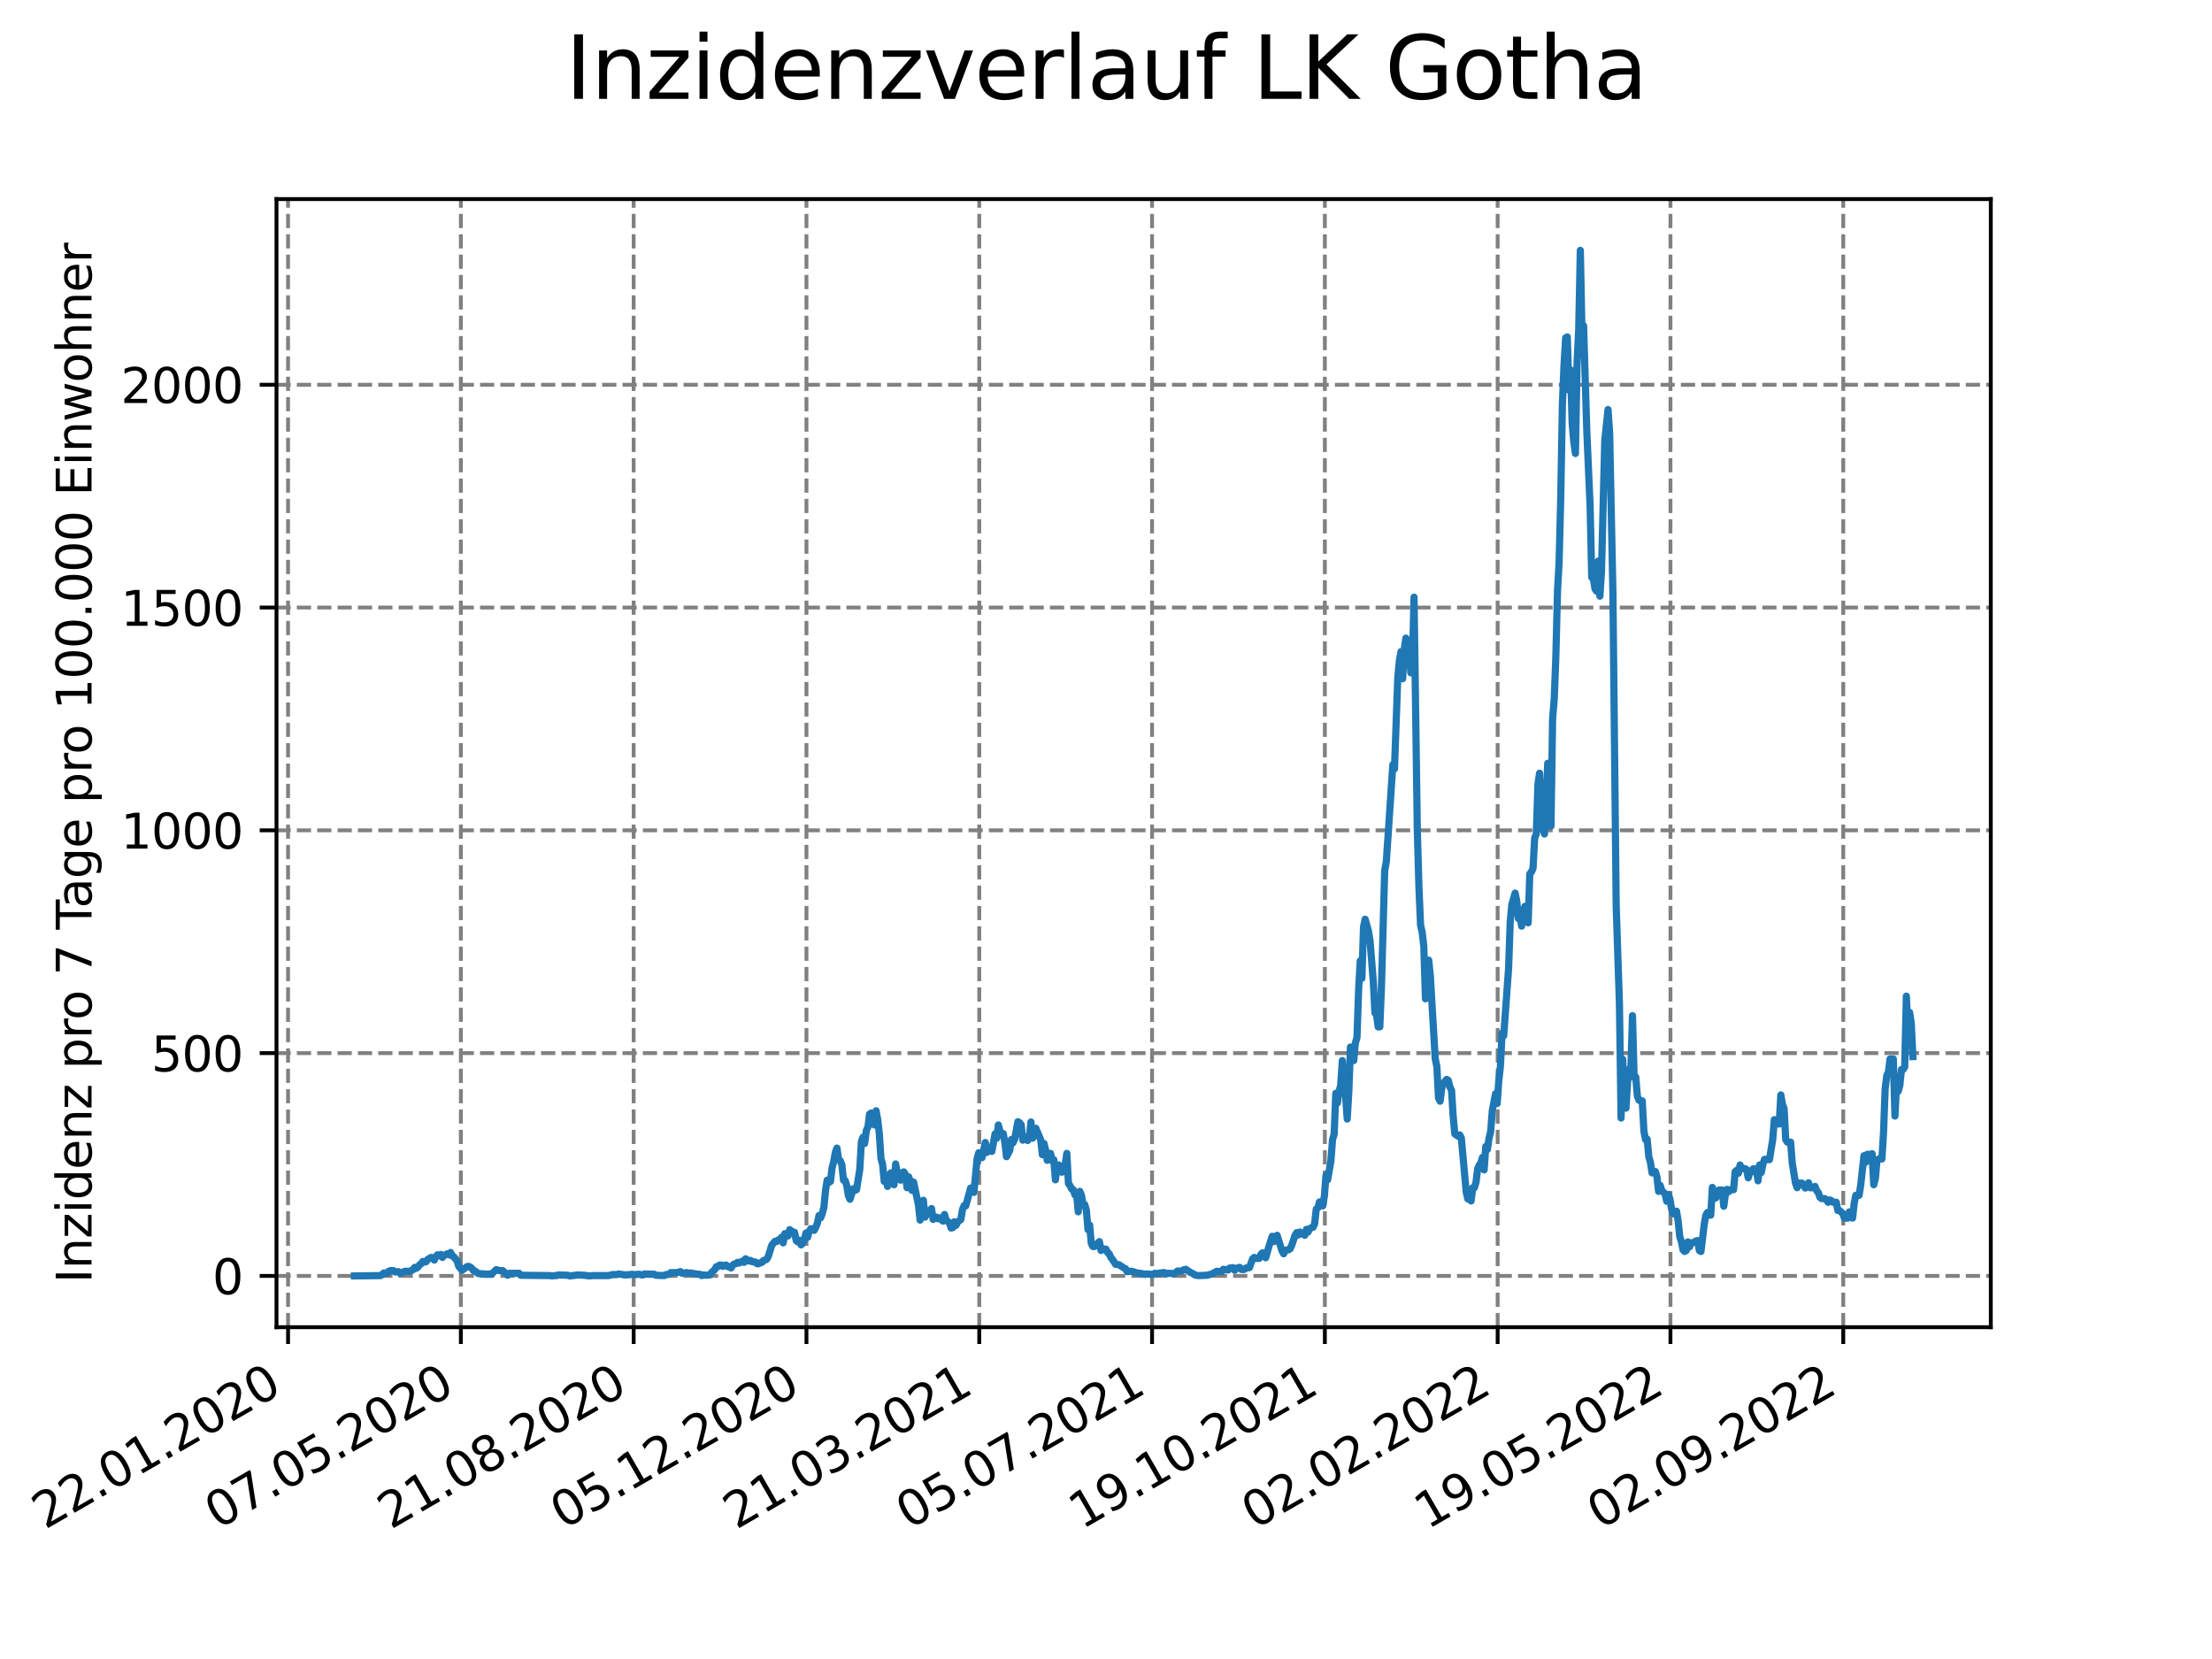 <?xml version="1.0" encoding="utf-8" standalone="no"?>
<!DOCTYPE svg PUBLIC "-//W3C//DTD SVG 1.1//EN"
  "http://www.w3.org/Graphics/SVG/1.1/DTD/svg11.dtd">
<svg xmlns:xlink="http://www.w3.org/1999/xlink" width="460.8pt" height="345.6pt" viewBox="0 0 460.8 345.6" xmlns="http://www.w3.org/2000/svg" version="1.1">
 <defs>
  <style type="text/css">*{stroke-linejoin: round; stroke-linecap: butt}</style>
 </defs>
 <g id="figure_1">
  <g id="patch_1">
   <path d="M 0 345.6 
L 460.8 345.6 
L 460.8 0 
L 0 0 
z
" style="fill: #ffffff"/>
  </g>
  <g id="axes_1">
   <g id="patch_2">
    <path d="M 57.6 276.48 
L 414.72 276.48 
L 414.72 41.472 
L 57.6 41.472 
z
" style="fill: #ffffff"/>
   </g>
   <g id="matplotlib.axis_1">
    <g id="xtick_1">
     <g id="line2d_1">
      <path d="M 60.008 276.48 
L 60.008 41.472 
" clip-path="url(#p955470dce3)" style="fill: none; stroke-dasharray: 2.96,1.28; stroke-dashoffset: 0; stroke: #808080; stroke-width: 0.8"/>
     </g>
     <g id="line2d_2">
      <defs>
       <path id="m0807ef0877" d="M 0 0 
L 0 3.5 
" style="stroke: #000000; stroke-width: 0.8"/>
      </defs>
      <g>
       <use xlink:href="#m0807ef0877" x="60.008" y="276.48" style="stroke: #000000; stroke-width: 0.8"/>
      </g>
     </g>
     <g id="text_1">
      <!-- 22.01.2020 -->
      <g transform="translate(9.383 318.689) rotate(-30) scale(0.1 -0.1)">
       <defs>
        <path id="DejaVuSans-32" d="M 1228 531 
L 3431 531 
L 3431 0 
L 469 0 
L 469 531 
Q 828 903 1448 1529 
Q 2069 2156 2228 2338 
Q 2531 2678 2651 2914 
Q 2772 3150 2772 3378 
Q 2772 3750 2511 3984 
Q 2250 4219 1831 4219 
Q 1534 4219 1204 4116 
Q 875 4013 500 3803 
L 500 4441 
Q 881 4594 1212 4672 
Q 1544 4750 1819 4750 
Q 2544 4750 2975 4387 
Q 3406 4025 3406 3419 
Q 3406 3131 3298 2873 
Q 3191 2616 2906 2266 
Q 2828 2175 2409 1742 
Q 1991 1309 1228 531 
z
" transform="scale(0.016)"/>
        <path id="DejaVuSans-2e" d="M 684 794 
L 1344 794 
L 1344 0 
L 684 0 
L 684 794 
z
" transform="scale(0.016)"/>
        <path id="DejaVuSans-30" d="M 2034 4250 
Q 1547 4250 1301 3770 
Q 1056 3291 1056 2328 
Q 1056 1369 1301 889 
Q 1547 409 2034 409 
Q 2525 409 2770 889 
Q 3016 1369 3016 2328 
Q 3016 3291 2770 3770 
Q 2525 4250 2034 4250 
z
M 2034 4750 
Q 2819 4750 3233 4129 
Q 3647 3509 3647 2328 
Q 3647 1150 3233 529 
Q 2819 -91 2034 -91 
Q 1250 -91 836 529 
Q 422 1150 422 2328 
Q 422 3509 836 4129 
Q 1250 4750 2034 4750 
z
" transform="scale(0.016)"/>
        <path id="DejaVuSans-31" d="M 794 531 
L 1825 531 
L 1825 4091 
L 703 3866 
L 703 4441 
L 1819 4666 
L 2450 4666 
L 2450 531 
L 3481 531 
L 3481 0 
L 794 0 
L 794 531 
z
" transform="scale(0.016)"/>
       </defs>
       <use xlink:href="#DejaVuSans-32"/>
       <use xlink:href="#DejaVuSans-32" x="63.623"/>
       <use xlink:href="#DejaVuSans-2e" x="127.246"/>
       <use xlink:href="#DejaVuSans-30" x="159.033"/>
       <use xlink:href="#DejaVuSans-31" x="222.656"/>
       <use xlink:href="#DejaVuSans-2e" x="286.279"/>
       <use xlink:href="#DejaVuSans-32" x="318.066"/>
       <use xlink:href="#DejaVuSans-30" x="381.689"/>
       <use xlink:href="#DejaVuSans-32" x="445.312"/>
       <use xlink:href="#DejaVuSans-30" x="508.936"/>
      </g>
     </g>
    </g>
    <g id="xtick_2">
     <g id="line2d_3">
      <path d="M 96.006 276.48 
L 96.006 41.472 
" clip-path="url(#p955470dce3)" style="fill: none; stroke-dasharray: 2.96,1.28; stroke-dashoffset: 0; stroke: #808080; stroke-width: 0.8"/>
     </g>
     <g id="line2d_4">
      <g>
       <use xlink:href="#m0807ef0877" x="96.006" y="276.48" style="stroke: #000000; stroke-width: 0.8"/>
      </g>
     </g>
     <g id="text_2">
      <!-- 07.05.2020 -->
      <g transform="translate(45.38 318.689) rotate(-30) scale(0.1 -0.1)">
       <defs>
        <path id="DejaVuSans-37" d="M 525 4666 
L 3525 4666 
L 3525 4397 
L 1831 0 
L 1172 0 
L 2766 4134 
L 525 4134 
L 525 4666 
z
" transform="scale(0.016)"/>
        <path id="DejaVuSans-35" d="M 691 4666 
L 3169 4666 
L 3169 4134 
L 1269 4134 
L 1269 2991 
Q 1406 3038 1543 3061 
Q 1681 3084 1819 3084 
Q 2600 3084 3056 2656 
Q 3513 2228 3513 1497 
Q 3513 744 3044 326 
Q 2575 -91 1722 -91 
Q 1428 -91 1123 -41 
Q 819 9 494 109 
L 494 744 
Q 775 591 1075 516 
Q 1375 441 1709 441 
Q 2250 441 2565 725 
Q 2881 1009 2881 1497 
Q 2881 1984 2565 2268 
Q 2250 2553 1709 2553 
Q 1456 2553 1204 2497 
Q 953 2441 691 2322 
L 691 4666 
z
" transform="scale(0.016)"/>
       </defs>
       <use xlink:href="#DejaVuSans-30"/>
       <use xlink:href="#DejaVuSans-37" x="63.623"/>
       <use xlink:href="#DejaVuSans-2e" x="127.246"/>
       <use xlink:href="#DejaVuSans-30" x="159.033"/>
       <use xlink:href="#DejaVuSans-35" x="222.656"/>
       <use xlink:href="#DejaVuSans-2e" x="286.279"/>
       <use xlink:href="#DejaVuSans-32" x="318.066"/>
       <use xlink:href="#DejaVuSans-30" x="381.689"/>
       <use xlink:href="#DejaVuSans-32" x="445.312"/>
       <use xlink:href="#DejaVuSans-30" x="508.936"/>
      </g>
     </g>
    </g>
    <g id="xtick_3">
     <g id="line2d_5">
      <path d="M 132.003 276.48 
L 132.003 41.472 
" clip-path="url(#p955470dce3)" style="fill: none; stroke-dasharray: 2.96,1.28; stroke-dashoffset: 0; stroke: #808080; stroke-width: 0.8"/>
     </g>
     <g id="line2d_6">
      <g>
       <use xlink:href="#m0807ef0877" x="132.003" y="276.48" style="stroke: #000000; stroke-width: 0.8"/>
      </g>
     </g>
     <g id="text_3">
      <!-- 21.08.2020 -->
      <g transform="translate(81.378 318.689) rotate(-30) scale(0.1 -0.1)">
       <defs>
        <path id="DejaVuSans-38" d="M 2034 2216 
Q 1584 2216 1326 1975 
Q 1069 1734 1069 1313 
Q 1069 891 1326 650 
Q 1584 409 2034 409 
Q 2484 409 2743 651 
Q 3003 894 3003 1313 
Q 3003 1734 2745 1975 
Q 2488 2216 2034 2216 
z
M 1403 2484 
Q 997 2584 770 2862 
Q 544 3141 544 3541 
Q 544 4100 942 4425 
Q 1341 4750 2034 4750 
Q 2731 4750 3128 4425 
Q 3525 4100 3525 3541 
Q 3525 3141 3298 2862 
Q 3072 2584 2669 2484 
Q 3125 2378 3379 2068 
Q 3634 1759 3634 1313 
Q 3634 634 3220 271 
Q 2806 -91 2034 -91 
Q 1263 -91 848 271 
Q 434 634 434 1313 
Q 434 1759 690 2068 
Q 947 2378 1403 2484 
z
M 1172 3481 
Q 1172 3119 1398 2916 
Q 1625 2713 2034 2713 
Q 2441 2713 2670 2916 
Q 2900 3119 2900 3481 
Q 2900 3844 2670 4047 
Q 2441 4250 2034 4250 
Q 1625 4250 1398 4047 
Q 1172 3844 1172 3481 
z
" transform="scale(0.016)"/>
       </defs>
       <use xlink:href="#DejaVuSans-32"/>
       <use xlink:href="#DejaVuSans-31" x="63.623"/>
       <use xlink:href="#DejaVuSans-2e" x="127.246"/>
       <use xlink:href="#DejaVuSans-30" x="159.033"/>
       <use xlink:href="#DejaVuSans-38" x="222.656"/>
       <use xlink:href="#DejaVuSans-2e" x="286.279"/>
       <use xlink:href="#DejaVuSans-32" x="318.066"/>
       <use xlink:href="#DejaVuSans-30" x="381.689"/>
       <use xlink:href="#DejaVuSans-32" x="445.312"/>
       <use xlink:href="#DejaVuSans-30" x="508.936"/>
      </g>
     </g>
    </g>
    <g id="xtick_4">
     <g id="line2d_7">
      <path d="M 168 276.48 
L 168 41.472 
" clip-path="url(#p955470dce3)" style="fill: none; stroke-dasharray: 2.96,1.28; stroke-dashoffset: 0; stroke: #808080; stroke-width: 0.8"/>
     </g>
     <g id="line2d_8">
      <g>
       <use xlink:href="#m0807ef0877" x="168" y="276.48" style="stroke: #000000; stroke-width: 0.8"/>
      </g>
     </g>
     <g id="text_4">
      <!-- 05.12.2020 -->
      <g transform="translate(117.375 318.689) rotate(-30) scale(0.1 -0.1)">
       <use xlink:href="#DejaVuSans-30"/>
       <use xlink:href="#DejaVuSans-35" x="63.623"/>
       <use xlink:href="#DejaVuSans-2e" x="127.246"/>
       <use xlink:href="#DejaVuSans-31" x="159.033"/>
       <use xlink:href="#DejaVuSans-32" x="222.656"/>
       <use xlink:href="#DejaVuSans-2e" x="286.279"/>
       <use xlink:href="#DejaVuSans-32" x="318.066"/>
       <use xlink:href="#DejaVuSans-30" x="381.689"/>
       <use xlink:href="#DejaVuSans-32" x="445.312"/>
       <use xlink:href="#DejaVuSans-30" x="508.936"/>
      </g>
     </g>
    </g>
    <g id="xtick_5">
     <g id="line2d_9">
      <path d="M 203.997 276.48 
L 203.997 41.472 
" clip-path="url(#p955470dce3)" style="fill: none; stroke-dasharray: 2.96,1.28; stroke-dashoffset: 0; stroke: #808080; stroke-width: 0.8"/>
     </g>
     <g id="line2d_10">
      <g>
       <use xlink:href="#m0807ef0877" x="203.997" y="276.48" style="stroke: #000000; stroke-width: 0.8"/>
      </g>
     </g>
     <g id="text_5">
      <!-- 21.03.2021 -->
      <g transform="translate(153.372 318.689) rotate(-30) scale(0.1 -0.1)">
       <defs>
        <path id="DejaVuSans-33" d="M 2597 2516 
Q 3050 2419 3304 2112 
Q 3559 1806 3559 1356 
Q 3559 666 3084 287 
Q 2609 -91 1734 -91 
Q 1441 -91 1130 -33 
Q 819 25 488 141 
L 488 750 
Q 750 597 1062 519 
Q 1375 441 1716 441 
Q 2309 441 2620 675 
Q 2931 909 2931 1356 
Q 2931 1769 2642 2001 
Q 2353 2234 1838 2234 
L 1294 2234 
L 1294 2753 
L 1863 2753 
Q 2328 2753 2575 2939 
Q 2822 3125 2822 3475 
Q 2822 3834 2567 4026 
Q 2313 4219 1838 4219 
Q 1578 4219 1281 4162 
Q 984 4106 628 3988 
L 628 4550 
Q 988 4650 1302 4700 
Q 1616 4750 1894 4750 
Q 2613 4750 3031 4423 
Q 3450 4097 3450 3541 
Q 3450 3153 3228 2886 
Q 3006 2619 2597 2516 
z
" transform="scale(0.016)"/>
       </defs>
       <use xlink:href="#DejaVuSans-32"/>
       <use xlink:href="#DejaVuSans-31" x="63.623"/>
       <use xlink:href="#DejaVuSans-2e" x="127.246"/>
       <use xlink:href="#DejaVuSans-30" x="159.033"/>
       <use xlink:href="#DejaVuSans-33" x="222.656"/>
       <use xlink:href="#DejaVuSans-2e" x="286.279"/>
       <use xlink:href="#DejaVuSans-32" x="318.066"/>
       <use xlink:href="#DejaVuSans-30" x="381.689"/>
       <use xlink:href="#DejaVuSans-32" x="445.312"/>
       <use xlink:href="#DejaVuSans-31" x="508.936"/>
      </g>
     </g>
    </g>
    <g id="xtick_6">
     <g id="line2d_11">
      <path d="M 239.995 276.48 
L 239.995 41.472 
" clip-path="url(#p955470dce3)" style="fill: none; stroke-dasharray: 2.96,1.28; stroke-dashoffset: 0; stroke: #808080; stroke-width: 0.8"/>
     </g>
     <g id="line2d_12">
      <g>
       <use xlink:href="#m0807ef0877" x="239.995" y="276.48" style="stroke: #000000; stroke-width: 0.8"/>
      </g>
     </g>
     <g id="text_6">
      <!-- 05.07.2021 -->
      <g transform="translate(189.369 318.689) rotate(-30) scale(0.1 -0.1)">
       <use xlink:href="#DejaVuSans-30"/>
       <use xlink:href="#DejaVuSans-35" x="63.623"/>
       <use xlink:href="#DejaVuSans-2e" x="127.246"/>
       <use xlink:href="#DejaVuSans-30" x="159.033"/>
       <use xlink:href="#DejaVuSans-37" x="222.656"/>
       <use xlink:href="#DejaVuSans-2e" x="286.279"/>
       <use xlink:href="#DejaVuSans-32" x="318.066"/>
       <use xlink:href="#DejaVuSans-30" x="381.689"/>
       <use xlink:href="#DejaVuSans-32" x="445.312"/>
       <use xlink:href="#DejaVuSans-31" x="508.936"/>
      </g>
     </g>
    </g>
    <g id="xtick_7">
     <g id="line2d_13">
      <path d="M 275.992 276.48 
L 275.992 41.472 
" clip-path="url(#p955470dce3)" style="fill: none; stroke-dasharray: 2.96,1.28; stroke-dashoffset: 0; stroke: #808080; stroke-width: 0.8"/>
     </g>
     <g id="line2d_14">
      <g>
       <use xlink:href="#m0807ef0877" x="275.992" y="276.48" style="stroke: #000000; stroke-width: 0.8"/>
      </g>
     </g>
     <g id="text_7">
      <!-- 19.10.2021 -->
      <g transform="translate(225.367 318.689) rotate(-30) scale(0.1 -0.1)">
       <defs>
        <path id="DejaVuSans-39" d="M 703 97 
L 703 672 
Q 941 559 1184 500 
Q 1428 441 1663 441 
Q 2288 441 2617 861 
Q 2947 1281 2994 2138 
Q 2813 1869 2534 1725 
Q 2256 1581 1919 1581 
Q 1219 1581 811 2004 
Q 403 2428 403 3163 
Q 403 3881 828 4315 
Q 1253 4750 1959 4750 
Q 2769 4750 3195 4129 
Q 3622 3509 3622 2328 
Q 3622 1225 3098 567 
Q 2575 -91 1691 -91 
Q 1453 -91 1209 -44 
Q 966 3 703 97 
z
M 1959 2075 
Q 2384 2075 2632 2365 
Q 2881 2656 2881 3163 
Q 2881 3666 2632 3958 
Q 2384 4250 1959 4250 
Q 1534 4250 1286 3958 
Q 1038 3666 1038 3163 
Q 1038 2656 1286 2365 
Q 1534 2075 1959 2075 
z
" transform="scale(0.016)"/>
       </defs>
       <use xlink:href="#DejaVuSans-31"/>
       <use xlink:href="#DejaVuSans-39" x="63.623"/>
       <use xlink:href="#DejaVuSans-2e" x="127.246"/>
       <use xlink:href="#DejaVuSans-31" x="159.033"/>
       <use xlink:href="#DejaVuSans-30" x="222.656"/>
       <use xlink:href="#DejaVuSans-2e" x="286.279"/>
       <use xlink:href="#DejaVuSans-32" x="318.066"/>
       <use xlink:href="#DejaVuSans-30" x="381.689"/>
       <use xlink:href="#DejaVuSans-32" x="445.312"/>
       <use xlink:href="#DejaVuSans-31" x="508.936"/>
      </g>
     </g>
    </g>
    <g id="xtick_8">
     <g id="line2d_15">
      <path d="M 311.989 276.48 
L 311.989 41.472 
" clip-path="url(#p955470dce3)" style="fill: none; stroke-dasharray: 2.96,1.28; stroke-dashoffset: 0; stroke: #808080; stroke-width: 0.8"/>
     </g>
     <g id="line2d_16">
      <g>
       <use xlink:href="#m0807ef0877" x="311.989" y="276.48" style="stroke: #000000; stroke-width: 0.8"/>
      </g>
     </g>
     <g id="text_8">
      <!-- 02.02.2022 -->
      <g transform="translate(261.364 318.689) rotate(-30) scale(0.1 -0.1)">
       <use xlink:href="#DejaVuSans-30"/>
       <use xlink:href="#DejaVuSans-32" x="63.623"/>
       <use xlink:href="#DejaVuSans-2e" x="127.246"/>
       <use xlink:href="#DejaVuSans-30" x="159.033"/>
       <use xlink:href="#DejaVuSans-32" x="222.656"/>
       <use xlink:href="#DejaVuSans-2e" x="286.279"/>
       <use xlink:href="#DejaVuSans-32" x="318.066"/>
       <use xlink:href="#DejaVuSans-30" x="381.689"/>
       <use xlink:href="#DejaVuSans-32" x="445.312"/>
       <use xlink:href="#DejaVuSans-32" x="508.936"/>
      </g>
     </g>
    </g>
    <g id="xtick_9">
     <g id="line2d_17">
      <path d="M 347.986 276.48 
L 347.986 41.472 
" clip-path="url(#p955470dce3)" style="fill: none; stroke-dasharray: 2.96,1.28; stroke-dashoffset: 0; stroke: #808080; stroke-width: 0.8"/>
     </g>
     <g id="line2d_18">
      <g>
       <use xlink:href="#m0807ef0877" x="347.986" y="276.48" style="stroke: #000000; stroke-width: 0.8"/>
      </g>
     </g>
     <g id="text_9">
      <!-- 19.05.2022 -->
      <g transform="translate(297.361 318.689) rotate(-30) scale(0.1 -0.1)">
       <use xlink:href="#DejaVuSans-31"/>
       <use xlink:href="#DejaVuSans-39" x="63.623"/>
       <use xlink:href="#DejaVuSans-2e" x="127.246"/>
       <use xlink:href="#DejaVuSans-30" x="159.033"/>
       <use xlink:href="#DejaVuSans-35" x="222.656"/>
       <use xlink:href="#DejaVuSans-2e" x="286.279"/>
       <use xlink:href="#DejaVuSans-32" x="318.066"/>
       <use xlink:href="#DejaVuSans-30" x="381.689"/>
       <use xlink:href="#DejaVuSans-32" x="445.312"/>
       <use xlink:href="#DejaVuSans-32" x="508.936"/>
      </g>
     </g>
    </g>
    <g id="xtick_10">
     <g id="line2d_19">
      <path d="M 383.984 276.48 
L 383.984 41.472 
" clip-path="url(#p955470dce3)" style="fill: none; stroke-dasharray: 2.96,1.28; stroke-dashoffset: 0; stroke: #808080; stroke-width: 0.8"/>
     </g>
     <g id="line2d_20">
      <g>
       <use xlink:href="#m0807ef0877" x="383.984" y="276.48" style="stroke: #000000; stroke-width: 0.8"/>
      </g>
     </g>
     <g id="text_10">
      <!-- 02.09.2022 -->
      <g transform="translate(333.358 318.689) rotate(-30) scale(0.1 -0.1)">
       <use xlink:href="#DejaVuSans-30"/>
       <use xlink:href="#DejaVuSans-32" x="63.623"/>
       <use xlink:href="#DejaVuSans-2e" x="127.246"/>
       <use xlink:href="#DejaVuSans-30" x="159.033"/>
       <use xlink:href="#DejaVuSans-39" x="222.656"/>
       <use xlink:href="#DejaVuSans-2e" x="286.279"/>
       <use xlink:href="#DejaVuSans-32" x="318.066"/>
       <use xlink:href="#DejaVuSans-30" x="381.689"/>
       <use xlink:href="#DejaVuSans-32" x="445.312"/>
       <use xlink:href="#DejaVuSans-32" x="508.936"/>
      </g>
     </g>
    </g>
   </g>
   <g id="matplotlib.axis_2">
    <g id="ytick_1">
     <g id="line2d_21">
      <path d="M 57.6 265.798 
L 414.72 265.798 
" clip-path="url(#p955470dce3)" style="fill: none; stroke-dasharray: 2.96,1.28; stroke-dashoffset: 0; stroke: #808080; stroke-width: 0.8"/>
     </g>
     <g id="line2d_22">
      <defs>
       <path id="me68664e83b" d="M 0 0 
L -3.5 0 
" style="stroke: #000000; stroke-width: 0.8"/>
      </defs>
      <g>
       <use xlink:href="#me68664e83b" x="57.6" y="265.798" style="stroke: #000000; stroke-width: 0.8"/>
      </g>
     </g>
     <g id="text_11">
      <!-- 0 -->
      <g transform="translate(44.237 269.597) scale(0.1 -0.1)">
       <use xlink:href="#DejaVuSans-30"/>
      </g>
     </g>
    </g>
    <g id="ytick_2">
     <g id="line2d_23">
      <path d="M 57.6 219.385 
L 414.72 219.385 
" clip-path="url(#p955470dce3)" style="fill: none; stroke-dasharray: 2.96,1.28; stroke-dashoffset: 0; stroke: #808080; stroke-width: 0.8"/>
     </g>
     <g id="line2d_24">
      <g>
       <use xlink:href="#me68664e83b" x="57.6" y="219.385" style="stroke: #000000; stroke-width: 0.8"/>
      </g>
     </g>
     <g id="text_12">
      <!-- 500 -->
      <g transform="translate(31.512 223.184) scale(0.1 -0.1)">
       <use xlink:href="#DejaVuSans-35"/>
       <use xlink:href="#DejaVuSans-30" x="63.623"/>
       <use xlink:href="#DejaVuSans-30" x="127.246"/>
      </g>
     </g>
    </g>
    <g id="ytick_3">
     <g id="line2d_25">
      <path d="M 57.6 172.973 
L 414.72 172.973 
" clip-path="url(#p955470dce3)" style="fill: none; stroke-dasharray: 2.96,1.28; stroke-dashoffset: 0; stroke: #808080; stroke-width: 0.8"/>
     </g>
     <g id="line2d_26">
      <g>
       <use xlink:href="#me68664e83b" x="57.6" y="172.973" style="stroke: #000000; stroke-width: 0.8"/>
      </g>
     </g>
     <g id="text_13">
      <!-- 1000 -->
      <g transform="translate(25.15 176.772) scale(0.1 -0.1)">
       <use xlink:href="#DejaVuSans-31"/>
       <use xlink:href="#DejaVuSans-30" x="63.623"/>
       <use xlink:href="#DejaVuSans-30" x="127.246"/>
       <use xlink:href="#DejaVuSans-30" x="190.869"/>
      </g>
     </g>
    </g>
    <g id="ytick_4">
     <g id="line2d_27">
      <path d="M 57.6 126.56 
L 414.72 126.56 
" clip-path="url(#p955470dce3)" style="fill: none; stroke-dasharray: 2.96,1.28; stroke-dashoffset: 0; stroke: #808080; stroke-width: 0.8"/>
     </g>
     <g id="line2d_28">
      <g>
       <use xlink:href="#me68664e83b" x="57.6" y="126.56" style="stroke: #000000; stroke-width: 0.8"/>
      </g>
     </g>
     <g id="text_14">
      <!-- 1500 -->
      <g transform="translate(25.15 130.359) scale(0.1 -0.1)">
       <use xlink:href="#DejaVuSans-31"/>
       <use xlink:href="#DejaVuSans-35" x="63.623"/>
       <use xlink:href="#DejaVuSans-30" x="127.246"/>
       <use xlink:href="#DejaVuSans-30" x="190.869"/>
      </g>
     </g>
    </g>
    <g id="ytick_5">
     <g id="line2d_29">
      <path d="M 57.6 80.147 
L 414.72 80.147 
" clip-path="url(#p955470dce3)" style="fill: none; stroke-dasharray: 2.96,1.28; stroke-dashoffset: 0; stroke: #808080; stroke-width: 0.8"/>
     </g>
     <g id="line2d_30">
      <g>
       <use xlink:href="#me68664e83b" x="57.6" y="80.147" style="stroke: #000000; stroke-width: 0.8"/>
      </g>
     </g>
     <g id="text_15">
      <!-- 2000 -->
      <g transform="translate(25.15 83.947) scale(0.1 -0.1)">
       <use xlink:href="#DejaVuSans-32"/>
       <use xlink:href="#DejaVuSans-30" x="63.623"/>
       <use xlink:href="#DejaVuSans-30" x="127.246"/>
       <use xlink:href="#DejaVuSans-30" x="190.869"/>
      </g>
     </g>
    </g>
    <g id="text_16">
     <!-- Inzidenz pro 7 Tage pro 100.000 Einwohner -->
     <g transform="translate(19.07 267.301) rotate(-90) scale(0.1 -0.1)">
      <defs>
       <path id="DejaVuSans-49" d="M 628 4666 
L 1259 4666 
L 1259 0 
L 628 0 
L 628 4666 
z
" transform="scale(0.016)"/>
       <path id="DejaVuSans-6e" d="M 3513 2113 
L 3513 0 
L 2938 0 
L 2938 2094 
Q 2938 2591 2744 2837 
Q 2550 3084 2163 3084 
Q 1697 3084 1428 2787 
Q 1159 2491 1159 1978 
L 1159 0 
L 581 0 
L 581 3500 
L 1159 3500 
L 1159 2956 
Q 1366 3272 1645 3428 
Q 1925 3584 2291 3584 
Q 2894 3584 3203 3211 
Q 3513 2838 3513 2113 
z
" transform="scale(0.016)"/>
       <path id="DejaVuSans-7a" d="M 353 3500 
L 3084 3500 
L 3084 2975 
L 922 459 
L 3084 459 
L 3084 0 
L 275 0 
L 275 525 
L 2438 3041 
L 353 3041 
L 353 3500 
z
" transform="scale(0.016)"/>
       <path id="DejaVuSans-69" d="M 603 3500 
L 1178 3500 
L 1178 0 
L 603 0 
L 603 3500 
z
M 603 4863 
L 1178 4863 
L 1178 4134 
L 603 4134 
L 603 4863 
z
" transform="scale(0.016)"/>
       <path id="DejaVuSans-64" d="M 2906 2969 
L 2906 4863 
L 3481 4863 
L 3481 0 
L 2906 0 
L 2906 525 
Q 2725 213 2448 61 
Q 2172 -91 1784 -91 
Q 1150 -91 751 415 
Q 353 922 353 1747 
Q 353 2572 751 3078 
Q 1150 3584 1784 3584 
Q 2172 3584 2448 3432 
Q 2725 3281 2906 2969 
z
M 947 1747 
Q 947 1113 1208 752 
Q 1469 391 1925 391 
Q 2381 391 2643 752 
Q 2906 1113 2906 1747 
Q 2906 2381 2643 2742 
Q 2381 3103 1925 3103 
Q 1469 3103 1208 2742 
Q 947 2381 947 1747 
z
" transform="scale(0.016)"/>
       <path id="DejaVuSans-65" d="M 3597 1894 
L 3597 1613 
L 953 1613 
Q 991 1019 1311 708 
Q 1631 397 2203 397 
Q 2534 397 2845 478 
Q 3156 559 3463 722 
L 3463 178 
Q 3153 47 2828 -22 
Q 2503 -91 2169 -91 
Q 1331 -91 842 396 
Q 353 884 353 1716 
Q 353 2575 817 3079 
Q 1281 3584 2069 3584 
Q 2775 3584 3186 3129 
Q 3597 2675 3597 1894 
z
M 3022 2063 
Q 3016 2534 2758 2815 
Q 2500 3097 2075 3097 
Q 1594 3097 1305 2825 
Q 1016 2553 972 2059 
L 3022 2063 
z
" transform="scale(0.016)"/>
       <path id="DejaVuSans-20" transform="scale(0.016)"/>
       <path id="DejaVuSans-70" d="M 1159 525 
L 1159 -1331 
L 581 -1331 
L 581 3500 
L 1159 3500 
L 1159 2969 
Q 1341 3281 1617 3432 
Q 1894 3584 2278 3584 
Q 2916 3584 3314 3078 
Q 3713 2572 3713 1747 
Q 3713 922 3314 415 
Q 2916 -91 2278 -91 
Q 1894 -91 1617 61 
Q 1341 213 1159 525 
z
M 3116 1747 
Q 3116 2381 2855 2742 
Q 2594 3103 2138 3103 
Q 1681 3103 1420 2742 
Q 1159 2381 1159 1747 
Q 1159 1113 1420 752 
Q 1681 391 2138 391 
Q 2594 391 2855 752 
Q 3116 1113 3116 1747 
z
" transform="scale(0.016)"/>
       <path id="DejaVuSans-72" d="M 2631 2963 
Q 2534 3019 2420 3045 
Q 2306 3072 2169 3072 
Q 1681 3072 1420 2755 
Q 1159 2438 1159 1844 
L 1159 0 
L 581 0 
L 581 3500 
L 1159 3500 
L 1159 2956 
Q 1341 3275 1631 3429 
Q 1922 3584 2338 3584 
Q 2397 3584 2469 3576 
Q 2541 3569 2628 3553 
L 2631 2963 
z
" transform="scale(0.016)"/>
       <path id="DejaVuSans-6f" d="M 1959 3097 
Q 1497 3097 1228 2736 
Q 959 2375 959 1747 
Q 959 1119 1226 758 
Q 1494 397 1959 397 
Q 2419 397 2687 759 
Q 2956 1122 2956 1747 
Q 2956 2369 2687 2733 
Q 2419 3097 1959 3097 
z
M 1959 3584 
Q 2709 3584 3137 3096 
Q 3566 2609 3566 1747 
Q 3566 888 3137 398 
Q 2709 -91 1959 -91 
Q 1206 -91 779 398 
Q 353 888 353 1747 
Q 353 2609 779 3096 
Q 1206 3584 1959 3584 
z
" transform="scale(0.016)"/>
       <path id="DejaVuSans-54" d="M -19 4666 
L 3928 4666 
L 3928 4134 
L 2272 4134 
L 2272 0 
L 1638 0 
L 1638 4134 
L -19 4134 
L -19 4666 
z
" transform="scale(0.016)"/>
       <path id="DejaVuSans-61" d="M 2194 1759 
Q 1497 1759 1228 1600 
Q 959 1441 959 1056 
Q 959 750 1161 570 
Q 1363 391 1709 391 
Q 2188 391 2477 730 
Q 2766 1069 2766 1631 
L 2766 1759 
L 2194 1759 
z
M 3341 1997 
L 3341 0 
L 2766 0 
L 2766 531 
Q 2569 213 2275 61 
Q 1981 -91 1556 -91 
Q 1019 -91 701 211 
Q 384 513 384 1019 
Q 384 1609 779 1909 
Q 1175 2209 1959 2209 
L 2766 2209 
L 2766 2266 
Q 2766 2663 2505 2880 
Q 2244 3097 1772 3097 
Q 1472 3097 1187 3025 
Q 903 2953 641 2809 
L 641 3341 
Q 956 3463 1253 3523 
Q 1550 3584 1831 3584 
Q 2591 3584 2966 3190 
Q 3341 2797 3341 1997 
z
" transform="scale(0.016)"/>
       <path id="DejaVuSans-67" d="M 2906 1791 
Q 2906 2416 2648 2759 
Q 2391 3103 1925 3103 
Q 1463 3103 1205 2759 
Q 947 2416 947 1791 
Q 947 1169 1205 825 
Q 1463 481 1925 481 
Q 2391 481 2648 825 
Q 2906 1169 2906 1791 
z
M 3481 434 
Q 3481 -459 3084 -895 
Q 2688 -1331 1869 -1331 
Q 1566 -1331 1297 -1286 
Q 1028 -1241 775 -1147 
L 775 -588 
Q 1028 -725 1275 -790 
Q 1522 -856 1778 -856 
Q 2344 -856 2625 -561 
Q 2906 -266 2906 331 
L 2906 616 
Q 2728 306 2450 153 
Q 2172 0 1784 0 
Q 1141 0 747 490 
Q 353 981 353 1791 
Q 353 2603 747 3093 
Q 1141 3584 1784 3584 
Q 2172 3584 2450 3431 
Q 2728 3278 2906 2969 
L 2906 3500 
L 3481 3500 
L 3481 434 
z
" transform="scale(0.016)"/>
       <path id="DejaVuSans-45" d="M 628 4666 
L 3578 4666 
L 3578 4134 
L 1259 4134 
L 1259 2753 
L 3481 2753 
L 3481 2222 
L 1259 2222 
L 1259 531 
L 3634 531 
L 3634 0 
L 628 0 
L 628 4666 
z
" transform="scale(0.016)"/>
       <path id="DejaVuSans-77" d="M 269 3500 
L 844 3500 
L 1563 769 
L 2278 3500 
L 2956 3500 
L 3675 769 
L 4391 3500 
L 4966 3500 
L 4050 0 
L 3372 0 
L 2619 2869 
L 1863 0 
L 1184 0 
L 269 3500 
z
" transform="scale(0.016)"/>
       <path id="DejaVuSans-68" d="M 3513 2113 
L 3513 0 
L 2938 0 
L 2938 2094 
Q 2938 2591 2744 2837 
Q 2550 3084 2163 3084 
Q 1697 3084 1428 2787 
Q 1159 2491 1159 1978 
L 1159 0 
L 581 0 
L 581 4863 
L 1159 4863 
L 1159 2956 
Q 1366 3272 1645 3428 
Q 1925 3584 2291 3584 
Q 2894 3584 3203 3211 
Q 3513 2838 3513 2113 
z
" transform="scale(0.016)"/>
      </defs>
      <use xlink:href="#DejaVuSans-49"/>
      <use xlink:href="#DejaVuSans-6e" x="29.492"/>
      <use xlink:href="#DejaVuSans-7a" x="92.871"/>
      <use xlink:href="#DejaVuSans-69" x="145.361"/>
      <use xlink:href="#DejaVuSans-64" x="173.145"/>
      <use xlink:href="#DejaVuSans-65" x="236.621"/>
      <use xlink:href="#DejaVuSans-6e" x="298.145"/>
      <use xlink:href="#DejaVuSans-7a" x="361.523"/>
      <use xlink:href="#DejaVuSans-20" x="414.014"/>
      <use xlink:href="#DejaVuSans-70" x="445.801"/>
      <use xlink:href="#DejaVuSans-72" x="509.277"/>
      <use xlink:href="#DejaVuSans-6f" x="548.141"/>
      <use xlink:href="#DejaVuSans-20" x="609.322"/>
      <use xlink:href="#DejaVuSans-37" x="641.109"/>
      <use xlink:href="#DejaVuSans-20" x="704.732"/>
      <use xlink:href="#DejaVuSans-54" x="736.52"/>
      <use xlink:href="#DejaVuSans-61" x="781.104"/>
      <use xlink:href="#DejaVuSans-67" x="842.383"/>
      <use xlink:href="#DejaVuSans-65" x="905.859"/>
      <use xlink:href="#DejaVuSans-20" x="967.383"/>
      <use xlink:href="#DejaVuSans-70" x="999.17"/>
      <use xlink:href="#DejaVuSans-72" x="1062.646"/>
      <use xlink:href="#DejaVuSans-6f" x="1101.51"/>
      <use xlink:href="#DejaVuSans-20" x="1162.691"/>
      <use xlink:href="#DejaVuSans-31" x="1194.479"/>
      <use xlink:href="#DejaVuSans-30" x="1258.102"/>
      <use xlink:href="#DejaVuSans-30" x="1321.725"/>
      <use xlink:href="#DejaVuSans-2e" x="1385.348"/>
      <use xlink:href="#DejaVuSans-30" x="1417.135"/>
      <use xlink:href="#DejaVuSans-30" x="1480.758"/>
      <use xlink:href="#DejaVuSans-30" x="1544.381"/>
      <use xlink:href="#DejaVuSans-20" x="1608.004"/>
      <use xlink:href="#DejaVuSans-45" x="1639.791"/>
      <use xlink:href="#DejaVuSans-69" x="1702.975"/>
      <use xlink:href="#DejaVuSans-6e" x="1730.758"/>
      <use xlink:href="#DejaVuSans-77" x="1794.137"/>
      <use xlink:href="#DejaVuSans-6f" x="1875.924"/>
      <use xlink:href="#DejaVuSans-68" x="1937.105"/>
      <use xlink:href="#DejaVuSans-6e" x="2000.484"/>
      <use xlink:href="#DejaVuSans-65" x="2063.863"/>
      <use xlink:href="#DejaVuSans-72" x="2125.387"/>
     </g>
    </g>
   </g>
   <g id="line2d_31">
    <path d="M 73.833 265.798 
L 79.266 265.729 
L 79.606 265.523 
L 79.945 265.179 
L 80.625 265.247 
L 80.964 264.835 
L 81.304 264.697 
L 81.983 264.697 
L 82.323 264.972 
L 83.002 264.903 
L 83.341 265.247 
L 84.36 264.835 
L 85.379 264.835 
L 86.058 264.49 
L 86.398 264.009 
L 86.737 264.215 
L 87.077 263.94 
L 87.417 263.458 
L 87.756 263.252 
L 88.096 262.77 
L 88.435 262.908 
L 88.775 262.839 
L 89.115 262.358 
L 89.794 261.945 
L 90.133 262.082 
L 90.473 262.495 
L 90.813 261.738 
L 91.152 261.394 
L 91.492 261.601 
L 91.831 261.325 
L 92.171 261.945 
L 92.511 261.532 
L 93.19 261.188 
L 93.529 261.394 
L 93.869 260.913 
L 94.209 261.669 
L 94.548 261.807 
L 95.227 262.702 
L 95.567 263.802 
L 96.246 264.628 
L 96.925 264.146 
L 97.265 263.871 
L 97.605 263.802 
L 97.944 263.94 
L 98.284 264.215 
L 98.623 264.697 
L 98.963 264.766 
L 99.642 265.316 
L 101 265.385 
L 101.34 265.454 
L 102.019 265.385 
L 102.359 265.454 
L 103.378 264.49 
L 104.057 264.697 
L 104.736 264.697 
L 105.755 265.66 
L 106.094 265.247 
L 108.132 265.247 
L 108.472 265.66 
L 114.584 265.729 
L 114.924 265.798 
L 115.603 265.729 
L 115.943 265.729 
L 116.282 265.591 
L 118.32 265.66 
L 118.66 265.798 
L 119.339 265.729 
L 120.357 265.591 
L 121.716 265.66 
L 122.735 265.798 
L 123.414 265.729 
L 126.81 265.729 
L 127.489 265.523 
L 128.508 265.523 
L 128.847 265.385 
L 130.206 265.591 
L 131.225 265.523 
L 131.564 265.454 
L 132.243 265.523 
L 132.923 265.454 
L 133.262 265.454 
L 133.602 265.591 
L 133.941 265.591 
L 134.281 265.385 
L 136.319 265.454 
L 136.658 265.66 
L 138.356 265.729 
L 138.696 265.523 
L 139.375 265.454 
L 139.715 265.11 
L 141.073 265.11 
L 141.752 264.903 
L 142.092 265.247 
L 143.11 265.11 
L 143.45 265.247 
L 143.79 265.179 
L 145.488 265.454 
L 145.827 265.454 
L 146.167 265.729 
L 146.506 265.591 
L 147.186 265.66 
L 147.865 265.591 
L 148.204 265.11 
L 148.884 264.49 
L 149.223 263.871 
L 149.563 263.871 
L 149.902 263.527 
L 150.242 263.527 
L 150.582 263.802 
L 150.921 263.596 
L 151.261 263.527 
L 151.6 263.871 
L 151.94 263.871 
L 152.28 264.146 
L 152.619 263.596 
L 152.959 263.321 
L 153.298 263.252 
L 153.638 262.977 
L 153.978 263.114 
L 154.657 262.702 
L 154.996 262.977 
L 155.336 262.22 
L 156.015 262.702 
L 156.355 262.564 
L 156.694 262.839 
L 157.374 262.908 
L 157.713 263.252 
L 158.053 263.252 
L 158.392 263.046 
L 158.732 262.977 
L 159.072 262.564 
L 159.411 262.495 
L 159.751 262.289 
L 160.09 261.601 
L 160.77 259.399 
L 161.449 258.573 
L 161.788 258.642 
L 162.128 258.298 
L 162.467 258.229 
L 162.807 257.747 
L 163.147 258.917 
L 163.486 256.991 
L 164.165 257.472 
L 164.505 256.165 
L 165.184 256.647 
L 165.524 256.715 
L 165.863 258.436 
L 166.203 258.711 
L 166.543 258.367 
L 166.882 259.33 
L 167.222 258.986 
L 167.561 258.16 
L 167.901 256.853 
L 168.241 257.747 
L 168.58 256.44 
L 168.92 255.959 
L 169.259 256.027 
L 169.599 256.303 
L 169.939 255.683 
L 170.278 254.789 
L 170.618 253.206 
L 170.957 253.688 
L 171.297 252.793 
L 171.637 251.486 
L 171.976 247.977 
L 172.316 245.844 
L 172.655 246.326 
L 172.995 246.119 
L 173.335 243.298 
L 173.674 241.991 
L 174.014 240.064 
L 174.353 239.17 
L 174.693 241.578 
L 175.033 241.784 
L 175.372 242.61 
L 175.712 245.844 
L 176.051 245.913 
L 176.391 246.945 
L 176.731 249.078 
L 177.07 249.835 
L 177.749 247.633 
L 178.089 247.977 
L 178.429 247.839 
L 179.108 243.573 
L 179.447 237.794 
L 179.787 236.899 
L 180.127 238.206 
L 180.466 235.523 
L 180.806 234.766 
L 181.145 232.083 
L 181.485 231.876 
L 182.164 234.353 
L 182.504 231.395 
L 182.843 233.252 
L 183.183 236.211 
L 183.522 241.372 
L 183.862 242.541 
L 184.202 246.119 
L 184.541 245.431 
L 184.881 247.151 
L 185.22 244.881 
L 185.56 244.33 
L 185.9 245.982 
L 186.239 246.807 
L 186.579 242.472 
L 186.918 244.33 
L 187.258 244.261 
L 187.598 245.844 
L 187.937 245.225 
L 188.277 244.124 
L 188.616 244.674 
L 188.956 247.427 
L 189.296 245.156 
L 189.635 246.05 
L 189.975 247.977 
L 190.314 246.257 
L 191.333 251.004 
L 191.673 254.17 
L 192.352 250.041 
L 192.692 253.55 
L 193.371 252.243 
L 193.71 252.656 
L 194.05 251.761 
L 194.39 254.032 
L 194.729 253.688 
L 195.069 253.55 
L 195.408 253.894 
L 195.748 253.688 
L 196.427 254.376 
L 196.767 253 
L 197.106 254.238 
L 197.786 254.72 
L 198.125 255.821 
L 198.465 255.752 
L 198.804 254.514 
L 199.144 255.27 
L 199.484 254.582 
L 200.163 254.032 
L 200.502 251.968 
L 200.842 251.142 
L 201.182 251.211 
L 202.2 247.495 
L 202.88 248.39 
L 203.559 241.303 
L 203.898 240.133 
L 204.238 240.477 
L 204.577 241.165 
L 205.257 238 
L 205.596 240.064 
L 205.936 239.376 
L 206.275 239.239 
L 206.615 239.858 
L 207.294 236.211 
L 207.634 237.106 
L 207.973 234.353 
L 208.313 235.661 
L 208.653 236.211 
L 208.992 236.142 
L 209.332 238 
L 209.671 240.959 
L 210.351 239.651 
L 210.69 237.381 
L 211.03 238.069 
L 211.369 237.312 
L 212.049 233.665 
L 212.388 233.872 
L 212.728 234.285 
L 213.067 237.518 
L 213.747 236.899 
L 214.086 237.587 
L 214.426 237.037 
L 214.765 233.734 
L 215.105 237.106 
L 215.445 236.28 
L 215.784 235.041 
L 216.803 237.45 
L 217.143 240.546 
L 217.482 238.206 
L 217.822 239.583 
L 218.161 241.716 
L 218.501 240.684 
L 218.841 240.271 
L 219.18 241.784 
L 219.52 241.578 
L 219.859 245.775 
L 220.199 243.367 
L 220.539 242.679 
L 221.218 244.193 
L 221.557 243.023 
L 221.897 242.61 
L 222.237 240.271 
L 222.576 246.532 
L 222.916 247.014 
L 223.255 247.702 
L 223.595 247.839 
L 223.935 248.94 
L 224.274 248.665 
L 224.614 252.449 
L 224.953 248.183 
L 225.293 249.009 
L 225.632 251.004 
L 225.972 250.936 
L 226.312 252.105 
L 226.651 256.165 
L 226.991 255.202 
L 227.33 258.986 
L 227.67 259.674 
L 228.01 259.674 
L 229.028 258.642 
L 229.368 260.5 
L 229.708 260.156 
L 230.387 260.225 
L 230.726 260.913 
L 231.066 261.188 
L 231.406 261.945 
L 231.745 262.358 
L 232.424 263.39 
L 233.104 263.458 
L 234.122 264.146 
L 234.462 264.284 
L 234.802 264.903 
L 235.481 264.835 
L 235.82 264.835 
L 236.839 265.179 
L 237.518 265.247 
L 238.537 265.454 
L 238.877 265.385 
L 239.556 265.454 
L 240.235 265.454 
L 240.575 265.247 
L 240.914 265.316 
L 242.273 265.11 
L 242.612 265.11 
L 242.952 265.385 
L 243.292 265.247 
L 244.65 265.316 
L 245.329 264.766 
L 246.008 264.835 
L 246.688 264.49 
L 247.027 264.422 
L 248.046 265.11 
L 248.385 265.247 
L 249.065 265.66 
L 249.744 265.729 
L 251.442 265.66 
L 252.461 265.385 
L 253.479 264.835 
L 254.498 264.903 
L 254.838 264.422 
L 255.857 264.559 
L 256.196 264.146 
L 256.875 264.078 
L 257.215 264.628 
L 257.555 264.215 
L 258.234 264.009 
L 258.573 264.422 
L 258.913 264.49 
L 259.253 264.422 
L 259.592 264.146 
L 260.271 264.078 
L 260.951 262.22 
L 261.29 261.945 
L 261.63 262.151 
L 262.309 262.151 
L 262.649 261.325 
L 262.988 260.981 
L 263.328 261.738 
L 263.667 262.013 
L 264.347 259.605 
L 265.026 257.541 
L 265.365 258.642 
L 265.705 257.679 
L 266.045 257.335 
L 267.063 260.569 
L 267.403 261.188 
L 267.743 260.5 
L 268.082 260.362 
L 268.422 260.362 
L 268.761 260.156 
L 269.101 259.399 
L 269.78 257.335 
L 270.12 256.784 
L 270.459 257.266 
L 270.799 256.647 
L 271.818 257.335 
L 272.157 256.096 
L 272.497 256.647 
L 272.836 255.959 
L 273.176 255.752 
L 273.516 255.683 
L 273.855 254.995 
L 274.195 251.899 
L 274.534 251.624 
L 274.874 250.385 
L 275.214 250.454 
L 275.553 251.211 
L 275.893 249.147 
L 276.232 244.812 
L 276.572 245.775 
L 277.251 241.853 
L 277.591 237.381 
L 277.93 236.28 
L 278.27 227.748 
L 278.61 229.743 
L 278.949 227.404 
L 279.289 226.097 
L 279.628 220.936 
L 279.968 226.647 
L 280.308 228.161 
L 280.647 233.115 
L 280.987 227.335 
L 281.326 218.115 
L 282.006 220.936 
L 282.345 217.289 
L 282.685 216.12 
L 283.024 206.212 
L 283.364 200.157 
L 283.704 203.803 
L 284.043 193.138 
L 284.383 191.487 
L 285.062 193.895 
L 285.402 195.959 
L 286.081 204.423 
L 286.42 210.959 
L 286.76 211.51 
L 287.1 213.918 
L 287.439 213.918 
L 287.779 205.73 
L 288.458 181.372 
L 288.798 179.446 
L 290.156 159.286 
L 290.495 160.18 
L 291.175 141.327 
L 291.514 137.612 
L 291.854 135.754 
L 292.193 141.396 
L 292.533 135.272 
L 292.873 132.933 
L 293.212 137.474 
L 293.552 134.653 
L 293.891 140.157 
L 294.231 138.093 
L 294.571 124.401 
L 295.25 172.84 
L 295.589 184.813 
L 295.929 192.726 
L 296.269 194.239 
L 296.608 197.198 
L 296.948 208.069 
L 297.287 206.143 
L 297.627 200.019 
L 297.967 203.322 
L 298.985 220.592 
L 299.325 222.175 
L 299.665 228.711 
L 300.004 229.399 
L 300.344 226.716 
L 300.683 225.684 
L 301.363 224.858 
L 301.702 225.064 
L 302.042 226.441 
L 302.381 227.129 
L 302.721 232.564 
L 303.061 236.211 
L 303.74 236.693 
L 304.079 236.418 
L 304.419 237.037 
L 305.438 248.321 
L 305.777 249.766 
L 306.117 248.871 
L 306.457 250.179 
L 306.796 247.427 
L 307.136 247.427 
L 307.475 246.326 
L 307.815 243.505 
L 308.155 242.679 
L 308.494 242.266 
L 308.834 241.096 
L 309.173 243.711 
L 309.513 238.826 
L 309.853 239.445 
L 310.192 237.106 
L 310.532 235.729 
L 310.871 231.395 
L 311.55 227.817 
L 311.89 229.881 
L 312.23 225.064 
L 312.569 222.106 
L 312.909 215.225 
L 313.248 215.776 
L 314.267 201.739 
L 314.607 191.969 
L 314.946 188.391 
L 315.626 186.051 
L 315.965 187.703 
L 316.305 191.349 
L 316.644 190.593 
L 316.984 192.932 
L 317.324 190.111 
L 317.663 188.804 
L 318.003 190.18 
L 318.342 192.244 
L 318.682 182.061 
L 319.022 181.648 
L 319.361 180.891 
L 319.701 174.561 
L 320.04 173.735 
L 320.38 163.345 
L 320.72 161.075 
L 321.059 170.019 
L 321.399 172.359 
L 321.738 173.735 
L 322.078 168.506 
L 322.418 159.01 
L 322.757 168.712 
L 323.097 172.084 
L 323.436 149.722 
L 323.776 145.593 
L 324.116 136.648 
L 324.455 123.162 
L 324.795 116.97 
L 325.134 103.484 
L 325.474 84.424 
L 325.814 76.03 
L 326.153 70.388 
L 326.493 70.181 
L 326.832 81.259 
L 327.172 77.062 
L 327.512 88.209 
L 327.851 92.131 
L 328.191 94.47 
L 328.53 75.686 
L 328.87 68.737 
L 329.21 52.154 
L 329.549 68.943 
L 329.889 67.842 
L 330.568 89.998 
L 331.247 105.341 
L 331.587 120.272 
L 331.926 120.548 
L 332.266 122.681 
L 332.605 123.162 
L 332.945 116.901 
L 333.285 124.194 
L 333.624 118.965 
L 334.303 91.718 
L 334.983 85.319 
L 335.322 90.273 
L 336.001 123.575 
L 336.681 188.666 
L 337.36 209.239 
L 337.699 232.908 
L 338.039 220.661 
L 338.379 228.711 
L 338.718 230.844 
L 339.058 225.409 
L 339.397 222.725 
L 339.737 222.725 
L 340.077 211.578 
L 340.416 224.445 
L 340.756 224.376 
L 341.095 228.367 
L 341.435 229.193 
L 341.775 229.33 
L 342.114 229.33 
L 342.454 235.661 
L 342.793 237.381 
L 343.133 237.312 
L 343.473 240.959 
L 343.812 242.128 
L 344.152 244.33 
L 344.491 244.055 
L 344.831 244.055 
L 345.171 245.156 
L 345.51 248.183 
L 345.85 246.945 
L 346.189 248.046 
L 346.869 248.665 
L 347.208 250.248 
L 347.548 248.871 
L 347.887 249.835 
L 348.227 251.899 
L 348.567 252.862 
L 349.246 252.312 
L 349.585 254.307 
L 349.925 257.61 
L 350.265 258.642 
L 350.604 260.362 
L 350.944 260.706 
L 351.283 260.5 
L 351.623 258.711 
L 351.963 259.743 
L 352.302 258.917 
L 352.981 258.78 
L 353.321 258.504 
L 353.66 258.436 
L 354 260.5 
L 354.34 260.706 
L 355.019 255.064 
L 355.358 253.137 
L 355.698 252.587 
L 356.038 253.137 
L 356.377 253.137 
L 356.717 247.358 
L 357.056 249.697 
L 357.396 249.56 
L 357.736 249.078 
L 358.075 247.908 
L 358.754 247.908 
L 359.094 251.28 
L 359.434 248.734 
L 359.773 247.771 
L 360.113 248.252 
L 360.452 247.839 
L 361.132 247.839 
L 361.471 244.055 
L 361.811 243.78 
L 362.15 244.399 
L 362.49 242.679 
L 362.83 243.436 
L 363.509 243.436 
L 363.848 243.642 
L 364.188 245.362 
L 364.528 244.193 
L 364.867 244.124 
L 365.207 243.505 
L 365.886 243.505 
L 366.226 245.982 
L 366.565 242.679 
L 366.905 244.261 
L 367.244 242.541 
L 367.584 241.509 
L 368.603 241.578 
L 369.282 237.45 
L 369.622 233.252 
L 369.961 234.147 
L 370.64 234.147 
L 370.98 228.092 
L 371.32 230.087 
L 371.659 230.913 
L 371.999 237.381 
L 372.338 237.931 
L 373.018 237.931 
L 373.357 242.266 
L 374.036 246.463 
L 374.376 247.427 
L 374.715 246.463 
L 375.395 246.463 
L 376.074 247.495 
L 376.413 247.082 
L 376.753 246.394 
L 377.093 247.427 
L 377.772 247.427 
L 378.111 247.151 
L 378.451 248.046 
L 378.791 248.459 
L 379.13 249.422 
L 379.47 249.697 
L 380.149 249.697 
L 380.489 249.972 
L 380.828 250.454 
L 381.168 249.972 
L 381.507 250.11 
L 381.847 250.454 
L 382.526 250.454 
L 382.866 252.174 
L 383.205 252.174 
L 383.885 252.793 
L 384.224 253.757 
L 384.903 253.757 
L 385.243 252.449 
L 385.583 252.587 
L 385.922 253.757 
L 386.262 250.66 
L 386.601 249.009 
L 387.281 249.009 
L 387.62 246.876 
L 388.299 240.752 
L 388.639 242.128 
L 388.979 240.477 
L 389.658 240.477 
L 389.997 240.339 
L 390.337 246.807 
L 390.677 245.5 
L 391.016 241.716 
L 391.356 241.44 
L 392.035 241.44 
L 392.375 235.936 
L 392.714 226.785 
L 393.054 224.032 
L 393.393 223.344 
L 393.733 220.592 
L 394.412 220.592 
L 394.752 232.496 
L 395.091 225.615 
L 395.431 227.335 
L 395.77 226.097 
L 396.11 222.794 
L 396.45 222.794 
L 396.789 222.243 
L 397.129 207.519 
L 397.468 214.675 
L 397.808 210.89 
L 398.148 213.092 
L 398.487 220.11 
L 398.487 220.11 
" clip-path="url(#p955470dce3)" style="fill: none; stroke: #1f77b4; stroke-width: 1.5; stroke-linecap: square"/>
   </g>
   <g id="patch_3">
    <path d="M 57.6 276.48 
L 57.6 41.472 
" style="fill: none; stroke: #000000; stroke-width: 0.8; stroke-linejoin: miter; stroke-linecap: square"/>
   </g>
   <g id="patch_4">
    <path d="M 414.72 276.48 
L 414.72 41.472 
" style="fill: none; stroke: #000000; stroke-width: 0.8; stroke-linejoin: miter; stroke-linecap: square"/>
   </g>
   <g id="patch_5">
    <path d="M 57.6 276.48 
L 414.72 276.48 
" style="fill: none; stroke: #000000; stroke-width: 0.8; stroke-linejoin: miter; stroke-linecap: square"/>
   </g>
   <g id="patch_6">
    <path d="M 57.6 41.472 
L 414.72 41.472 
" style="fill: none; stroke: #000000; stroke-width: 0.8; stroke-linejoin: miter; stroke-linecap: square"/>
   </g>
  </g>
  <g id="text_17">
   <!-- Inzidenzverlauf LK Gotha -->
   <g transform="translate(117.821 20.589) scale(0.18 -0.18)">
    <defs>
     <path id="DejaVuSans-76" d="M 191 3500 
L 800 3500 
L 1894 563 
L 2988 3500 
L 3597 3500 
L 2284 0 
L 1503 0 
L 191 3500 
z
" transform="scale(0.016)"/>
     <path id="DejaVuSans-6c" d="M 603 4863 
L 1178 4863 
L 1178 0 
L 603 0 
L 603 4863 
z
" transform="scale(0.016)"/>
     <path id="DejaVuSans-75" d="M 544 1381 
L 544 3500 
L 1119 3500 
L 1119 1403 
Q 1119 906 1312 657 
Q 1506 409 1894 409 
Q 2359 409 2629 706 
Q 2900 1003 2900 1516 
L 2900 3500 
L 3475 3500 
L 3475 0 
L 2900 0 
L 2900 538 
Q 2691 219 2414 64 
Q 2138 -91 1772 -91 
Q 1169 -91 856 284 
Q 544 659 544 1381 
z
M 1991 3584 
L 1991 3584 
z
" transform="scale(0.016)"/>
     <path id="DejaVuSans-66" d="M 2375 4863 
L 2375 4384 
L 1825 4384 
Q 1516 4384 1395 4259 
Q 1275 4134 1275 3809 
L 1275 3500 
L 2222 3500 
L 2222 3053 
L 1275 3053 
L 1275 0 
L 697 0 
L 697 3053 
L 147 3053 
L 147 3500 
L 697 3500 
L 697 3744 
Q 697 4328 969 4595 
Q 1241 4863 1831 4863 
L 2375 4863 
z
" transform="scale(0.016)"/>
     <path id="DejaVuSans-4c" d="M 628 4666 
L 1259 4666 
L 1259 531 
L 3531 531 
L 3531 0 
L 628 0 
L 628 4666 
z
" transform="scale(0.016)"/>
     <path id="DejaVuSans-4b" d="M 628 4666 
L 1259 4666 
L 1259 2694 
L 3353 4666 
L 4166 4666 
L 1850 2491 
L 4331 0 
L 3500 0 
L 1259 2247 
L 1259 0 
L 628 0 
L 628 4666 
z
" transform="scale(0.016)"/>
     <path id="DejaVuSans-47" d="M 3809 666 
L 3809 1919 
L 2778 1919 
L 2778 2438 
L 4434 2438 
L 4434 434 
Q 4069 175 3628 42 
Q 3188 -91 2688 -91 
Q 1594 -91 976 548 
Q 359 1188 359 2328 
Q 359 3472 976 4111 
Q 1594 4750 2688 4750 
Q 3144 4750 3555 4637 
Q 3966 4525 4313 4306 
L 4313 3634 
Q 3963 3931 3569 4081 
Q 3175 4231 2741 4231 
Q 1884 4231 1454 3753 
Q 1025 3275 1025 2328 
Q 1025 1384 1454 906 
Q 1884 428 2741 428 
Q 3075 428 3337 486 
Q 3600 544 3809 666 
z
" transform="scale(0.016)"/>
     <path id="DejaVuSans-74" d="M 1172 4494 
L 1172 3500 
L 2356 3500 
L 2356 3053 
L 1172 3053 
L 1172 1153 
Q 1172 725 1289 603 
Q 1406 481 1766 481 
L 2356 481 
L 2356 0 
L 1766 0 
Q 1100 0 847 248 
Q 594 497 594 1153 
L 594 3053 
L 172 3053 
L 172 3500 
L 594 3500 
L 594 4494 
L 1172 4494 
z
" transform="scale(0.016)"/>
    </defs>
    <use xlink:href="#DejaVuSans-49"/>
    <use xlink:href="#DejaVuSans-6e" x="29.492"/>
    <use xlink:href="#DejaVuSans-7a" x="92.871"/>
    <use xlink:href="#DejaVuSans-69" x="145.361"/>
    <use xlink:href="#DejaVuSans-64" x="173.145"/>
    <use xlink:href="#DejaVuSans-65" x="236.621"/>
    <use xlink:href="#DejaVuSans-6e" x="298.145"/>
    <use xlink:href="#DejaVuSans-7a" x="361.523"/>
    <use xlink:href="#DejaVuSans-76" x="414.014"/>
    <use xlink:href="#DejaVuSans-65" x="473.193"/>
    <use xlink:href="#DejaVuSans-72" x="534.717"/>
    <use xlink:href="#DejaVuSans-6c" x="575.83"/>
    <use xlink:href="#DejaVuSans-61" x="603.613"/>
    <use xlink:href="#DejaVuSans-75" x="664.893"/>
    <use xlink:href="#DejaVuSans-66" x="728.271"/>
    <use xlink:href="#DejaVuSans-20" x="763.477"/>
    <use xlink:href="#DejaVuSans-4c" x="795.264"/>
    <use xlink:href="#DejaVuSans-4b" x="850.977"/>
    <use xlink:href="#DejaVuSans-20" x="916.553"/>
    <use xlink:href="#DejaVuSans-47" x="948.34"/>
    <use xlink:href="#DejaVuSans-6f" x="1025.83"/>
    <use xlink:href="#DejaVuSans-74" x="1087.012"/>
    <use xlink:href="#DejaVuSans-68" x="1126.221"/>
    <use xlink:href="#DejaVuSans-61" x="1189.6"/>
   </g>
  </g>
 </g>
 <defs>
  <clipPath id="p955470dce3">
   <rect x="57.6" y="41.472" width="357.12" height="235.008"/>
  </clipPath>
 </defs>
</svg>
